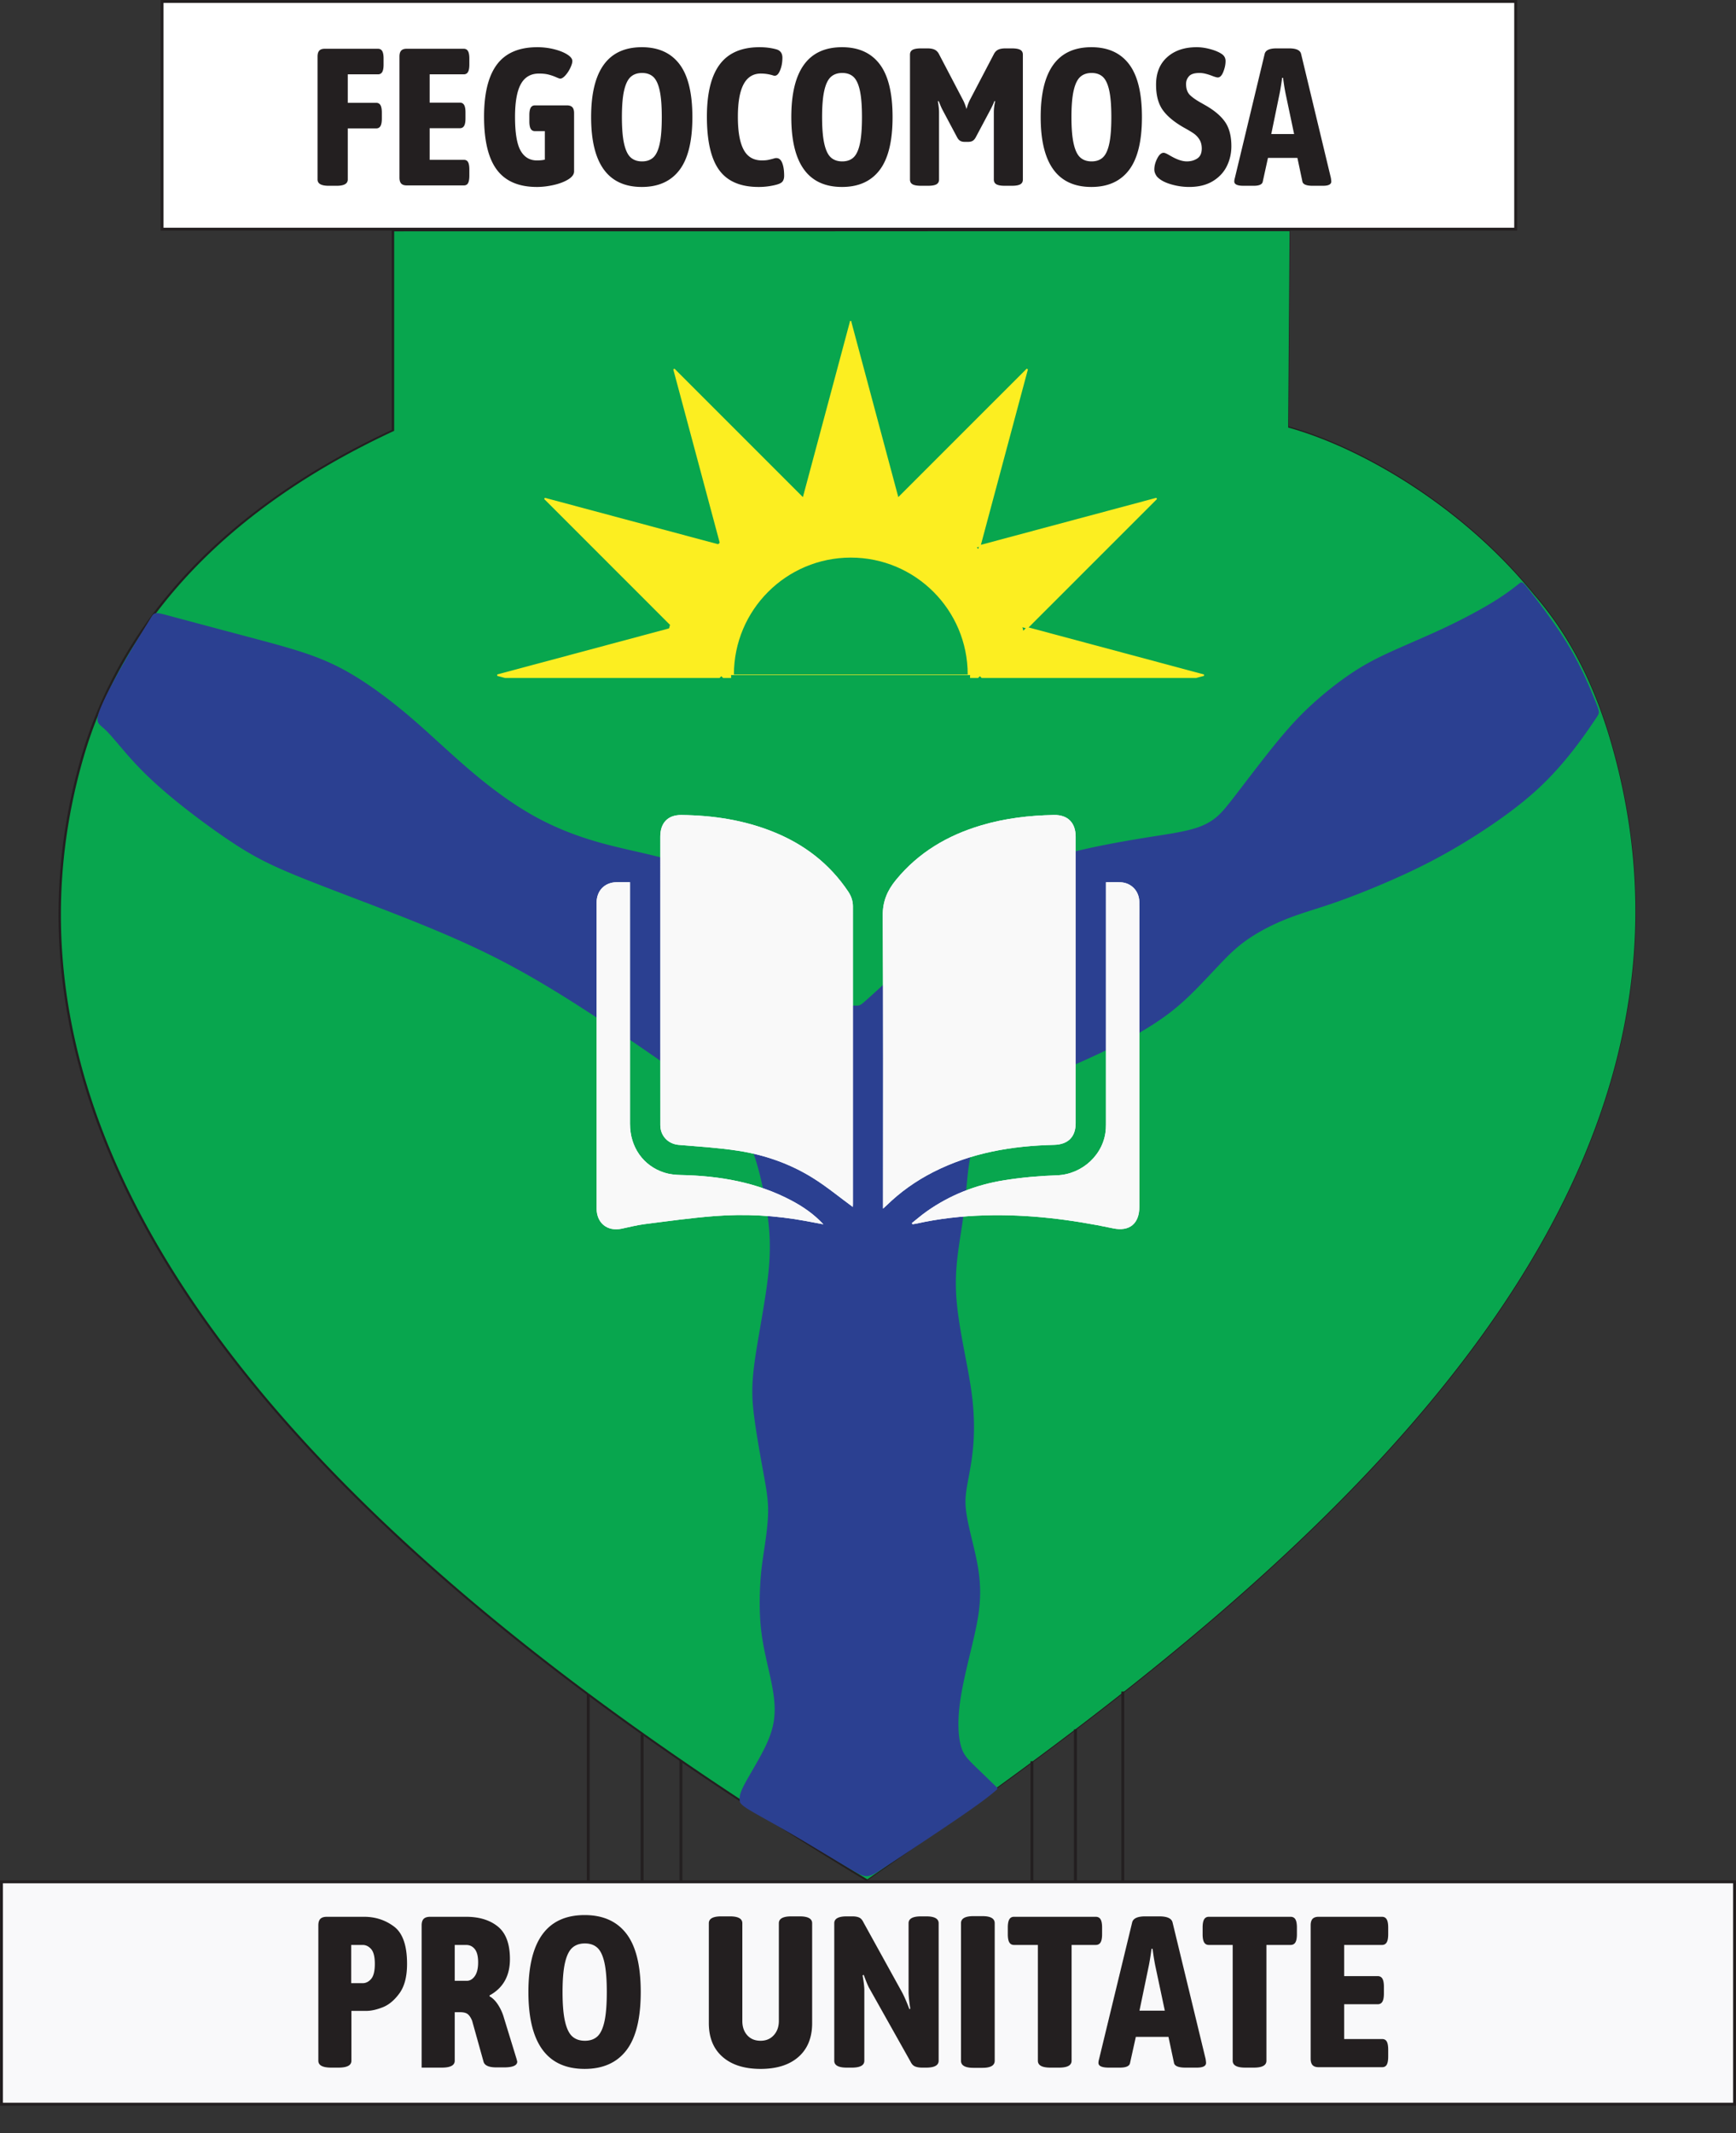 <svg xmlns="http://www.w3.org/2000/svg" width="594.958" height="730.868" xml:space="preserve"><rect width="100%" height="100%" fill="#333333" stroke="none"/><g clip-rule="evenodd"><path fill="none" stroke="#231F20" stroke-miterlimit="2.613" d="M133.59 523.814a593.816 593.816 0 0 1-15.364-14.979c-15.138-15.311-29.272-31.369-41.827-48.101a369.117 369.117 0 0 1-5.283-7.21c-7.224-10.104-13.856-20.453-19.771-31.025-4.917-8.785-9.34-17.729-13.199-26.813-3.491-8.223-6.52-16.563-9.033-25.017a218.238 218.238 0 0 1-2.835-10.487c-7.613-31.266-8.049-64.014 1.256-97.932a167.084 167.084 0 0 1 1.561-5.356c4.87-15.661 12.046-29.911 21.18-42.828C56.532 205.223 63.708 197 71.69 189.38c17.525-16.728 38.945-30.563 63.084-41.76V79.273c22.685-.004 104.556-.009 136.892-.012l7.365-.002 5.196-.001c6.609-.002 4.235-.004 1.201-.006l-3.769-.002c-1.303-.002-1.158-.005 3.07-.005l5.632-.001 11.438-.001 13.123-.003 126.731-.024-.48 67.276c5.115 1.413 10.62 3.371 16.354 5.848 11.065 4.782 22.979 11.499 34.553 19.964 11.937 8.73 23.512 19.321 33.424 31.566 8.369 9.693 14.614 20.197 19.413 31.251a147.042 147.042 0 0 1 3.087 7.709 168.71 168.71 0 0 1 3.005 8.906 216.736 216.736 0 0 1 6.206 26.139c4.916 28.587 3.492 56.047-2.81 82.32a219.715 219.715 0 0 1-2.848 10.685c-2.523 8.606-5.563 17.082-9.064 25.425-3.869 9.222-8.303 18.279-13.229 27.175-5.928 10.698-12.567 21.157-19.797 31.372a389.703 389.703 0 0 1-5.284 7.285c-12.558 16.904-26.683 33.128-41.788 48.639a620.524 620.524 0 0 1-15.324 15.196c-9.429 9.037-19.141 17.822-29.009 26.34-40.666 35.105-83.997 65.753-121.116 91.624-.733-.444-1.471-.89-2.21-1.339-.861-.523-1.726-1.051-2.593-1.579-2.228-1.358-4.479-2.74-6.75-4.142a1375.774 1375.774 0 0 1-21.131-13.303 1253.372 1253.372 0 0 1-14.611-9.529 1117.61 1117.61 0 0 1-32.981-22.686 951.414 951.414 0 0 1-6.767-4.887 995.286 995.286 0 0 1-6.354-4.662c-23.857-17.671-47.719-37.065-69.959-57.995z"/><path fill-rule="evenodd" fill="#08A64E" d="M133.903 523.814a593.816 593.816 0 0 1-15.364-14.979c-15.138-15.311-29.272-31.369-41.827-48.101a369.117 369.117 0 0 1-5.283-7.21c-7.223-10.104-13.855-20.453-19.771-31.025-4.917-8.785-9.34-17.729-13.198-26.813-3.491-8.223-6.52-16.563-9.033-25.017a210.31 210.31 0 0 1-1.909-6.829 215.117 215.117 0 0 1-.926-3.658c-7.613-31.266-8.049-64.014 1.256-97.932a167.084 167.084 0 0 1 1.562-5.356c4.87-15.661 12.046-29.911 21.181-42.828C56.844 205.223 64.02 197 72.002 189.38c17.525-16.728 38.945-30.563 63.084-41.76V79.273c22.686-.004 104.557-.009 136.893-.012l7.365-.002 5.195-.001c6.609-.002 4.235-.004 1.201-.006l-3.769-.002c-1.304-.002-1.157-.005 3.07-.005l5.632-.001 11.438-.001 13.123-.003 126.731-.024-.48 67.276c5.115 1.413 10.62 3.371 16.354 5.848 11.065 4.782 22.979 11.499 34.553 19.964 11.937 8.73 23.512 19.321 33.424 31.566 8.369 9.693 14.614 20.197 19.413 31.251a147.042 147.042 0 0 1 3.087 7.709 168.71 168.71 0 0 1 3.005 8.906 216.736 216.736 0 0 1 6.206 26.139c4.916 28.587 3.492 56.047-2.81 82.32a219.715 219.715 0 0 1-2.848 10.685c-2.523 8.606-5.563 17.082-9.064 25.425-3.869 9.222-8.303 18.279-13.229 27.175-5.928 10.698-12.567 21.157-19.797 31.372a389.703 389.703 0 0 1-5.284 7.285c-12.558 16.904-26.683 33.128-41.788 48.639a620.524 620.524 0 0 1-15.324 15.196c-9.429 9.037-19.141 17.822-29.009 26.34-40.666 35.105-83.997 65.753-121.116 91.624-.732-.444-1.471-.89-2.209-1.339l-2.594-1.579c-2.228-1.358-4.479-2.74-6.75-4.142a1385.546 1385.546 0 0 1-21.131-13.303 1253.372 1253.372 0 0 1-14.611-9.529 1118.914 1118.914 0 0 1-32.98-22.686 1055.31 1055.31 0 0 1-13.122-9.549c-23.857-17.671-47.719-37.065-69.958-57.995z"/></g><g clip-rule="evenodd"><path fill-rule="evenodd" fill="#2B4091" d="M51.315 212.31c-1.623 2.694-5.063 8.054-8.697 14.402-3.634 6.349-7.462 13.687-8.728 17.41-1.266 3.723.03 3.831 2.334 6.045 2.304 2.216 5.615 6.538 9.603 10.872 3.987 4.333 8.65 8.681 14.652 13.553 6.003 4.872 13.343 10.27 19.518 14.326 6.175 4.056 11.183 6.771 19.938 10.431 8.754 3.659 21.254 8.262 33.704 13.101 12.45 4.84 24.849 9.914 36.712 15.954 11.862 6.041 23.188 13.048 34.897 20.759 11.711 7.711 23.806 16.128 31.509 21.728 7.703 5.598 11.014 8.38 13.886 11.538s5.309 6.694 7.333 12.075c2.024 5.381 3.637 12.604 4.712 19.427 1.076 6.82 1.613 13.239.625 22.552-.986 9.31-3.499 21.509-4.658 29.892-1.16 8.388-.965 12.952-.196 18.961.769 6.013 2.112 13.475 3.121 19 1.008 5.528 1.68 9.123 1.663 13.356-.016 4.233-.722 9.108-1.309 13.03-.586 3.926-1.055 6.903-1.337 11.266-.283 4.363-.381 10.108.134 15.382.516 5.272 1.645 10.072 2.653 14.519 1.008 4.445 1.896 8.537 2.076 12.49.18 3.953-.348 7.77-2.507 12.645-2.159 4.879-5.949 10.82-7.777 14.294-1.827 3.473-1.694 4.481-1.684 5.272.011.792-.103 1.366 2.566 3.087 2.67 1.722 8.12 4.584 15.398 8.817 7.278 4.232 16.385 9.84 21.074 12.55 4.69 2.713 4.963 2.535 11.351-1.686 6.39-4.218 18.896-12.475 26.289-17.578 7.395-5.104 9.677-7.049 10.801-8.01 1.127-.957 1.097-.93.261-1.729-.837-.8-2.478-2.426-4.141-4.032-1.664-1.603-3.35-3.186-4.642-4.548-1.293-1.363-2.192-2.505-2.845-4.352-.651-1.847-1.055-4.398-1.122-7.474-.067-3.076.203-6.671.941-11.022.74-4.352 1.949-9.458 3.143-14.416 1.192-4.958 2.368-9.762 2.939-14.298.57-4.536.537-8.806-.083-13.255-.622-4.454-1.833-9.093-2.757-12.971-.923-3.883-1.563-7.006-1.73-9.676-.169-2.67.134-4.887.717-8.088s1.447-7.392 1.866-12.215c.422-4.824.398-10.282-.225-15.991-.622-5.71-1.845-11.676-2.971-17.657-1.124-5.981-2.154-11.975-2.544-17.26-.39-5.28-.138-9.844.4-14.381.537-4.536 1.362-9.045 1.967-13.624.606-4.58.996-9.232 1.388-13.125.392-3.891.788-7.021 1.884-10.535 1.097-3.515 2.893-7.413 5.346-10.575 2.455-3.162 5.566-5.588 9.514-7.952 3.948-2.365 8.73-4.668 14.726-7.386 5.997-2.717 13.209-5.845 19.669-9.108 6.462-3.263 12.172-6.662 16.653-9.914 4.479-3.25 7.729-6.355 10.644-9.307s5.491-5.749 8.112-8.505c2.62-2.754 5.286-5.467 8.803-8 3.517-2.532 7.884-4.884 12.071-6.683 4.189-1.8 8.196-3.047 12.195-4.324s7.987-2.584 14.3-5.052c6.314-2.468 14.95-6.097 23.015-10.179s15.558-8.62 22.128-13.056c6.57-4.438 12.22-8.776 17.059-13.319 4.842-4.543 8.874-9.291 12.182-13.597 3.308-4.307 5.887-8.172 7.179-10.104 1.289-1.933 1.289-1.933-.193-5.623-1.482-3.689-4.449-11.069-8.881-18.574-4.431-7.505-10.327-15.137-13.276-18.952-2.948-3.816-2.948-3.816-4.297-2.738-1.351 1.078-4.05 3.234-8.487 5.972-4.438 2.737-10.614 6.054-17.355 9.212-6.74 3.157-14.047 6.153-19.558 8.744-5.511 2.591-9.228 4.776-13.095 7.461-3.867 2.684-7.886 5.866-11.682 9.294-3.798 3.427-7.373 7.1-12.069 12.783s-10.508 13.378-14.178 18.152c-3.67 4.773-5.198 6.625-6.996 8.137-1.797 1.512-3.864 2.684-6.521 3.594-2.656.91-5.896 1.556-9.157 2.111-3.261.554-6.537 1.016-12.005 1.936-5.469.921-13.13 2.298-20.356 4.045-7.224 1.747-14.01 3.864-19.159 5.858-5.146 1.995-8.655 3.866-11.98 6.016-3.327 2.151-6.474 4.581-11.069 9.206-4.597 4.625-10.647 11.446-16.208 17.125-5.562 5.679-10.636 10.216-13.172 12.484-2.537 2.268-2.537 2.268-4.13 2.257-1.593-.012-4.779-.034-8.391-3.697-3.612-3.663-7.651-10.965-11.39-16.41-3.739-5.446-7.18-9.033-10.843-12.376-3.662-3.343-7.547-6.443-12.967-9.422-5.42-2.978-12.375-5.834-19.87-7.984-7.492-2.151-15.523-3.596-23.37-5.746-7.847-2.151-15.507-5.007-23-9.14-7.494-4.134-14.819-9.543-21.892-15.542s-13.895-12.584-20.497-18.247c-6.603-5.662-12.988-10.4-18.684-13.928-5.695-3.528-10.702-5.847-16.657-7.916-5.955-2.07-12.857-3.89-21.859-6.281a10930.78 10930.78 0 0 1-25.563-6.822c-5.461-1.462-5.268-1.434-6.891 1.261z"/><path fill-rule="evenodd" fill="#FCEE21" stroke="#FCEE21" stroke-width=".5" stroke-miterlimit="2.613" d="m291.517 110.285 23.337 87.093a27.17 27.17 0 0 0-.585-.395l-.082-.055-.085-.055-.085-.056c-.169-.109-.338-.219-.508-.327l-.084-.053-.259-.161-.084-.053a76.841 76.841 0 0 0-.418-.253 24.036 24.036 0 0 0-.469-.276l-.336-.194a74.21 74.21 0 0 0-.56-.313l-.295-.16a32.148 32.148 0 0 0-.581-.306l-.248-.128-.091-.045c-.19-.097-.382-.191-.573-.285l-.246-.119 87.082-23.333-61.238 61.239h-2.397a42.518 42.518 0 0 0-.006-1.761l-.002-.017v-.021a32.951 32.951 0 0 0-.04-.997l-.004-.08a38.194 38.194 0 0 0-.059-.962l-.01-.107v-.001l3.945 3.946h73.363l2.666-.715-87.095-23.337c.134.194.267.389.396.585l.055.083.056.085.055.084.008.012c.108.165.215.33.319.496l.055.085.159.257.054.085.244.401c.097.162.19.323.285.485l.193.335c.106.187.21.374.314.562l.15.276c.109.205.218.411.324.616l.136.265c.112.218.221.438.327.659l.099.203.006.014 23.335-87.082-63.756 63.755h.001l.107-.008c.32-.023.64-.044.962-.061l.08-.004c.332-.017.663-.029.997-.037l.017-.001.004-.001h.017a40.422 40.422 0 0 1 2.092 0h.017l.004.001.018.001c.333.008.665.021.996.037l.079.004c.323.017.643.038.962.061l.108.008h.001l-63.756-63.755 23.333 87.082.119-.245c.093-.192.188-.383.284-.573l.045-.091.128-.248c.101-.195.203-.388.306-.581l.161-.295.313-.561.194-.336a31.989 31.989 0 0 1 .53-.886l.053-.085.161-.256.053-.086c.108-.17.218-.339.328-.508l.055-.084.055-.084.055-.083c.13-.196.262-.391.395-.585l-87.093 23.337 2.665.715h73.364l3.945-3.946v.001l-.008.107c-.023.321-.044.641-.061.962l-.004.08c-.017.331-.03.664-.039.997v.017l-.001.004v.017a40.534 40.534 0 0 0-.007 1.761h-2.398l-61.239-61.239 87.083 23.333-.014.007-.203.098c-.222.108-.443.219-.664.33l-.235.121c-.219.113-.438.229-.655.347l-.245.133c-.203.11-.404.224-.604.337l-.292.169c-.168.098-.336.196-.502.296l-.401.243-.085.053-.313.196c-.176.111-.351.224-.525.337l-.012.008-.085.056-.084.055-.083.055c-.197.13-.391.261-.585.395l23.339-87.096z"/><g fill-rule="evenodd" fill="#F9F9F9"><path d="M292.266 413.539c.007-.14.042-.514.042-.884.001-34.022 0-68.045.003-102.066 0-1.901-.574-3.554-1.649-5.157-6.346-9.446-14.939-16.057-25.407-20.313-10.177-4.139-20.848-5.754-31.765-5.867-4.617-.045-7.196 2.739-7.196 7.381-.003 22.886-.003 45.773-.002 68.658 0 10.073-.011 20.144.01 30.216.008 3.729 2.715 6.468 6.286 6.77 6.84.579 13.715.984 20.486 2.036 9.112 1.413 17.784 4.465 25.623 9.373 4.705 2.948 9.02 6.52 13.569 9.853zm10.365.573c.595-.534.886-.775 1.154-1.038 4.752-4.648 10.111-8.448 16.028-11.463 13.026-6.643 27.021-9.003 41.463-9.342 4.706-.106 7.371-2.686 7.371-7.384.002-32.728.002-65.455 0-98.182 0-4.801-2.695-7.554-7.478-7.463-8.405.16-16.704 1.136-24.798 3.531-11.585 3.427-21.579 9.29-29.321 18.748-2.92 3.569-4.55 7.28-4.521 12.151.197 32.671.101 65.342.101 98.016l.001 2.426zm76.406-111.827v2.31c0 26.525 0 53.047-.005 79.57 0 .839.005 1.682-.041 2.517-.48 8.775-8.027 15.731-16.782 16.022-6.064.205-12.156.754-18.147 1.713-9.591 1.532-18.504 5.037-26.485 10.674-1.755 1.234-3.377 2.654-5.061 3.987.073.13.142.258.215.386.469-.071.941-.114 1.401-.217 7.715-1.721 15.531-2.583 23.418-2.812 14.834-.426 29.443 1.382 43.922 4.441 5.62 1.184 9.002-1.601 9.002-7.375v-99.043c0-1.848.042-3.695-.01-5.54-.104-3.627-2.684-6.366-6.288-6.614-1.616-.11-3.24-.019-5.139-.019zm-163.129-.023c-1.718 0-3.22-.051-4.718.008-4.063.155-6.719 2.947-6.719 7.027-.003 34.915-.003 69.835 0 104.751.002 5.019 3.645 7.971 8.542 6.956 2.624-.541 5.227-1.234 7.877-1.568 7.974-1.015 15.946-2.131 23.953-2.755 10.455-.813 20.891-.246 31.229 1.664 2.035.376 4.069.762 6.103 1.142-3.181-3.438-6.887-5.995-10.882-8.116-11.875-6.3-24.702-8.499-37.982-8.767-1.875-.04-3.821-.242-5.597-.804-7.277-2.306-11.796-8.771-11.799-16.704-.016-26.807-.007-53.61-.007-80.415v-2.419z"/><path d="M292.266 413.539c-4.549-3.333-8.864-6.905-13.569-9.853-7.838-4.908-16.51-7.96-25.623-9.373-6.771-1.052-13.646-1.457-20.486-2.036-3.57-.302-6.278-3.04-6.286-6.77-.021-10.072-.01-20.144-.01-30.216-.001-22.885-.001-45.772.002-68.658 0-4.643 2.579-7.427 7.196-7.381 10.917.113 21.588 1.729 31.765 5.867 10.468 4.256 19.061 10.867 25.407 20.313 1.075 1.603 1.649 3.256 1.649 5.157-.003 34.021-.002 68.044-.003 102.066.001.37-.035.744-.042.884zM302.631 414.112v-2.426c0-32.674.097-65.345-.101-98.016-.029-4.871 1.601-8.582 4.521-12.151 7.742-9.458 17.736-15.321 29.321-18.748 8.094-2.396 16.393-3.371 24.798-3.531 4.782-.091 7.478 2.662 7.478 7.463.002 32.727.002 65.454 0 98.182 0 4.698-2.665 7.277-7.371 7.384-14.442.339-28.437 2.699-41.463 9.342-5.917 3.015-11.276 6.814-16.028 11.463-.269.263-.56.504-1.155 1.038z"/><path d="M379.037 302.285c1.899 0 3.523-.091 5.139.02 3.604.248 6.184 2.987 6.288 6.614.052 1.844.01 3.692.01 5.54v99.043c0 5.774-3.382 8.559-9.002 7.375-14.479-3.06-29.088-4.867-43.922-4.441-7.887.229-15.703 1.091-23.418 2.812-.46.103-.933.146-1.401.217-.073-.128-.142-.256-.215-.386 1.684-1.333 3.306-2.753 5.061-3.987 7.981-5.637 16.895-9.142 26.485-10.674 5.991-.959 12.083-1.508 18.147-1.713 8.755-.291 16.302-7.247 16.782-16.022.046-.835.041-1.678.041-2.517.005-26.523.005-53.045.005-79.57v-2.311zM215.908 302.262v2.42c0 26.805-.009 53.608.007 80.415.003 7.933 4.522 14.398 11.799 16.704 1.776.562 3.722.764 5.597.804 13.28.268 26.107 2.467 37.982 8.767 3.995 2.121 7.701 4.679 10.882 8.116-2.034-.38-4.067-.766-6.103-1.142-10.337-1.91-20.773-2.478-31.229-1.664-8.007.624-15.979 1.74-23.953 2.755-2.65.334-5.253 1.027-7.877 1.568-4.897 1.015-8.54-1.938-8.542-6.956-.003-34.916-.003-69.836 0-104.751 0-4.08 2.656-6.872 6.719-7.027 1.498-.06 3-.009 4.718-.009z"/></g><path fill="none" stroke="#231F20" stroke-miterlimit="2.613" d="M220.056 594.281v50.498M233.363 603.188v41.591M353.669 603.456v41.323M368.564 592.533v52.246M384.792 579.594v65.185M201.602 580.59v64.189"/><path fill-rule="evenodd" fill="#FCEE21" d="M352.577 231.299c0-34.611-28.057-62.668-62.668-62.668-34.61 0-62.667 28.057-62.667 62.668h125.335zm-20.926-.179h-80.128c0-22.126 17.938-40.064 40.064-40.064 22.127 0 40.064 17.937 40.064 40.064z"/></g><path fill-rule="evenodd" clip-rule="evenodd" fill="#FFF" stroke="#231F20" stroke-miterlimit="2.613" d="M55.538.5h463.914v78.024H55.538z"/><g fill="#231F20"><path d="M108.834 61.518V19.383c0-.936.199-1.615.597-2.04.398-.423 1.017-.636 1.858-.636h18.247c.664 0 1.15.268 1.46.803.309.535.464 1.383.464 2.542v2.073c0 1.16-.155 2.006-.464 2.542-.31.535-.796.803-1.46.803h-10.351v9.765h9.753c.664 0 1.15.268 1.46.802.309.535.464 1.383.464 2.542v2.073c0 1.16-.155 2.007-.464 2.542-.31.535-.796.803-1.46.803h-9.753V61.52c0 1.427-1.284 2.14-3.849 2.14h-2.654c-2.565-.002-3.848-.715-3.848-2.142zM137.498 62.889c-.398-.423-.597-1.104-.597-2.04V19.383c0-.936.199-1.615.597-2.04.398-.423 1.017-.636 1.858-.636h19.574c.664 0 1.15.268 1.46.803.309.535.464 1.383.464 2.542v2.073c0 1.16-.155 2.006-.464 2.542-.31.535-.796.803-1.46.803h-11.678v9.698h10.351c.664 0 1.15.268 1.46.802.309.535.464 1.383.464 2.542v2.074c0 1.16-.155 2.006-.464 2.541-.31.535-.796.803-1.46.803h-10.351v10.835h11.744c.664 0 1.139.268 1.427.802.287.535.431 1.383.431 2.542v2.073c0 1.16-.144 2.007-.431 2.542-.288.535-.763.803-1.427.803h-19.64c-.841-.003-1.46-.214-1.858-.638zM196.153 36.739c.398.424.597 1.104.597 2.04V58.71c0 1.026-.675 1.951-2.024 2.775-1.35.826-3.019 1.461-5.01 1.906-1.99.445-3.893.669-5.706.669-6.194 0-10.761-1.95-13.702-5.852-2.942-3.901-4.413-9.976-4.413-18.225 0-8.026 1.481-14 4.446-17.924 2.963-3.923 7.564-5.885 13.801-5.885 1.99 0 3.915.234 5.772.702s3.361 1.07 4.512 1.806c1.149.736 1.725 1.483 1.725 2.241 0 .58-.232 1.36-.697 2.341-.464.981-1.028 1.839-1.692 2.575s-1.261 1.104-1.792 1.104c-.177 0-.642-.167-1.394-.501a16.824 16.824 0 0 0-2.521-.87c-.929-.245-2.035-.368-3.317-.368-2.832 0-4.91 1.204-6.237 3.611s-1.991 6.153-1.991 11.236c0 5.44.63 9.286 1.891 11.537 1.261 2.252 3.129 3.378 5.607 3.378 1.062 0 1.968-.089 2.72-.268v-9.765h-3.384c-.664 0-1.151-.268-1.46-.803-.31-.535-.464-1.381-.464-2.542v-2.14c0-1.159.155-2.006.464-2.542.309-.535.796-.803 1.46-.803h10.948c.843 0 1.463.212 1.861.636zM202.588 40.116c0-15.962 5.794-23.943 17.384-23.943 5.662 0 9.963 1.939 12.906 5.818 2.941 3.879 4.412 9.921 4.412 18.125s-1.471 14.246-4.412 18.125c-2.942 3.879-7.244 5.819-12.906 5.819-11.59 0-17.384-7.981-17.384-23.944zm21.299 13.844c.972-.892 1.702-2.441 2.189-4.648.486-2.207.73-5.272.73-9.196 0-3.879-.244-6.922-.73-9.129-.487-2.207-1.217-3.756-2.189-4.648-.974-.891-2.256-1.337-3.849-1.337s-2.886.446-3.882 1.337c-.995.893-1.748 2.441-2.256 4.648-.509 2.207-.763 5.25-.763 9.129 0 3.879.254 6.934.763 9.163.508 2.23 1.261 3.79 2.256 4.682.996.893 2.29 1.337 3.882 1.337s2.876-.445 3.849-1.338zM246.48 58.274c-2.81-3.856-4.213-9.954-4.213-18.292 0-8.026 1.47-14 4.413-17.924 2.941-3.923 7.486-5.885 13.635-5.885 2.079 0 4.003.246 5.772.735 1.371.401 2.057 1.361 2.057 2.876 0 1.695-.298 3.21-.896 4.548-.597 1.338-1.339 1.851-2.223 1.539a14.097 14.097 0 0 0-4.247-.669c-2.654 0-4.634 1.227-5.938 3.678-1.305 2.453-1.958 6.176-1.958 11.169 0 4.994.652 8.728 1.958 11.203 1.304 2.475 3.395 3.712 6.271 3.712.84 0 1.548-.056 2.123-.167a27.411 27.411 0 0 0 2.256-.568c.133-.044.332-.067.597-.067.885 0 1.548.558 1.991 1.672.442 1.115.664 2.586.664 4.414 0 .669-.133 1.237-.398 1.706-.266.468-.774.836-1.526 1.104-.752.268-1.748.501-2.986.702a23.995 23.995 0 0 1-3.848.301c-6.195-.001-10.695-1.93-13.504-5.787zM271.197 40.116c0-15.962 5.794-23.943 17.384-23.943 5.662 0 9.963 1.939 12.906 5.818 2.941 3.879 4.412 9.921 4.412 18.125s-1.471 14.246-4.412 18.125c-2.943 3.879-7.245 5.819-12.906 5.819-11.589 0-17.384-7.981-17.384-23.944zm21.3 13.844c.972-.892 1.702-2.441 2.189-4.648.486-2.207.73-5.272.73-9.196 0-3.879-.244-6.922-.73-9.129-.487-2.207-1.217-3.756-2.189-4.648-.974-.891-2.256-1.337-3.849-1.337s-2.886.446-3.882 1.337c-.995.893-1.748 2.441-2.256 4.648-.509 2.207-.763 5.25-.763 9.129 0 3.879.254 6.934.763 9.163.508 2.23 1.261 3.79 2.256 4.682.996.893 2.29 1.337 3.882 1.337s2.875-.445 3.849-1.338zM329.057 48.242c-.398-.245-.753-.657-1.062-1.237l-4.91-9.229a17.513 17.513 0 0 1-.796-1.706c-.266-.646-.465-1.125-.598-1.438l-.266.067c.266 1.605.398 2.832.398 3.678v23.141c0 .759-.299 1.304-.896 1.639-.598.334-1.582.501-2.953.501h-2.256c-1.372 0-2.355-.167-2.953-.501-.597-.334-.896-.88-.896-1.639V18.714c0-.758.299-1.304.896-1.639.598-.334 1.581-.502 2.953-.502h2.057c1.062 0 1.901.146 2.521.435.619.291 1.105.769 1.46 1.438l8.228 15.717c.441.803.862 1.873 1.261 3.21.309-1.204.707-2.274 1.194-3.21l8.228-15.717c.354-.669.84-1.147 1.46-1.438.619-.29 1.46-.435 2.521-.435h2.057c1.371 0 2.355.167 2.953.502.597.334.896.881.896 1.639v42.804c0 .759-.299 1.304-.896 1.639-.598.334-1.582.501-2.953.501h-2.256c-1.371 0-2.355-.167-2.952-.501-.598-.334-.896-.88-.896-1.639V38.377c0-1.07.155-2.296.465-3.678l-.266-.067c-.31.848-.796 1.896-1.46 3.144l-4.91 9.229c-.31.58-.663.993-1.062 1.237-.397.246-.929.368-1.592.368h-1.128c-.662 0-1.192-.122-1.591-.368zM356.66 40.116c0-15.962 5.794-23.943 17.385-23.943 5.661 0 9.963 1.939 12.905 5.818 2.941 3.879 4.412 9.921 4.412 18.125s-1.471 14.246-4.412 18.125c-2.942 3.879-7.244 5.819-12.905 5.819-11.591 0-17.385-7.981-17.385-23.944zm21.298 13.844c.973-.892 1.702-2.441 2.189-4.648.486-2.207.73-5.272.73-9.196 0-3.879-.244-6.922-.73-9.129-.487-2.207-1.217-3.756-2.189-4.648-.974-.891-2.256-1.337-3.849-1.337-1.592 0-2.886.446-3.881 1.337-.995.893-1.748 2.441-2.256 4.648-.51 2.207-.764 5.25-.764 9.129 0 3.879.254 6.934.764 9.163.508 2.23 1.261 3.79 2.256 4.682.995.893 2.289 1.337 3.881 1.337 1.594 0 2.876-.445 3.849-1.338zM401.116 63.09c-2.123-.646-3.672-1.527-4.645-2.642-.575-.802-.862-1.582-.862-2.341 0-1.248.331-2.519.995-3.812.663-1.293 1.394-1.939 2.189-1.939.354 0 .917.224 1.692.668.773.446 1.337.759 1.691.937 1.726.893 3.251 1.337 4.578 1.337 1.371 0 2.565-.334 3.583-1.003s1.526-1.806 1.526-3.411c0-1.204-.266-2.229-.796-3.076a7.022 7.022 0 0 0-1.958-2.074c-.774-.535-1.891-1.204-3.351-2.006-3.362-1.917-5.795-3.946-7.299-6.086s-2.256-5.016-2.256-8.628c0-4.013 1.271-7.156 3.815-9.43 2.543-2.274 5.916-3.411 10.119-3.411 1.503 0 3.096.234 4.777.702 1.681.468 2.985 1.037 3.914 1.706.797.58 1.194 1.36 1.194 2.341 0 1.16-.255 2.386-.763 3.678-.509 1.294-1.14 1.939-1.891 1.939-.355 0-.996-.177-1.925-.535-1.725-.669-3.163-1.003-4.313-1.003-1.771 0-2.986.379-3.649 1.137-.664.758-.995 1.628-.995 2.608 0 1.65.431 2.91 1.293 3.779.863.87 2.224 1.817 4.081 2.843l1.526.869c3.052 1.784 5.252 3.702 6.602 5.752 1.35 2.051 2.024 4.749 2.024 8.093 0 2.498-.531 4.805-1.593 6.922-1.062 2.118-2.677 3.824-4.844 5.117-2.168 1.293-4.844 1.939-8.028 1.939-2.163 0-4.308-.325-6.431-.97zM423.011 62.187c0-.356.066-.758.199-1.204l10.218-42.536c.31-1.248 1.659-1.873 4.048-1.873h4.313c2.433 0 3.805.625 4.114 1.873l10.218 42.536c.089.625.133 1.026.133 1.204 0 .981-.951 1.471-2.853 1.471h-3.517c-2.124 0-3.296-.468-3.517-1.404l-1.726-8.16h-10.086l-1.791 8.16c-.178.936-1.218 1.404-3.119 1.404h-3.45c-2.122 0-3.184-.49-3.184-1.471zm20.503-16.252-2.986-14.179a76.292 76.292 0 0 1-.796-5.083h-.332a77.617 77.617 0 0 1-.796 5.083l-2.92 14.179h7.83z"/></g><path fill-rule="evenodd" clip-rule="evenodd" fill="#F9F9FA" stroke="#231F20" stroke-miterlimit="2.613" d="M.5 644.779h593.958v76.212H.5z"/><g fill="#231F20"><path d="M109.101 706.088v-46.376c0-1.03.232-1.778.699-2.245.466-.466 1.214-.699 2.245-.699h12.735c3.876 0 7.299 1.117 10.269 3.35 2.969 2.233 4.454 6.49 4.454 12.771 0 4.319-.859 7.668-2.576 10.048-1.719 2.381-3.632 3.988-5.742 4.821-2.111.836-4 1.252-5.668 1.252h-5.079v17.078c0 1.571-1.472 2.355-4.417 2.355h-2.503c-2.945 0-4.417-.784-4.417-2.355zm15.164-26.574c1.128 0 2.109-.49 2.944-1.473.834-.98 1.251-2.698 1.251-5.152 0-2.404-.417-4.085-1.251-5.042-.835-.957-1.816-1.436-2.944-1.436h-3.902v13.103h3.902zM144.508 708.443V659.712c0-1.03.232-1.778.699-2.245.466-.466 1.215-.699 2.245-.699h12.293c4.514 0 8.146 1.117 10.894 3.35 2.748 2.233 4.123 5.951 4.123 11.152 0 5.741-2.332 9.889-6.993 12.44v.294c1.079.589 2.061 1.571 2.944 2.944a16.31 16.31 0 0 1 1.988 4.417l4.343 14.134.221.883c0 1.325-1.522 1.987-4.564 1.987h-2.577c-2.602 0-4.074-.662-4.417-1.987l-3.901-13.986c-.442-1.078-.946-1.84-1.509-2.281-.564-.442-1.46-.663-2.687-.663h-1.767v16.637c0 1.571-1.472 2.355-4.417 2.355h-2.503l-4.415-.001zm15.458-29.739c1.079 0 1.999-.539 2.76-1.619.76-1.079 1.141-2.65 1.141-4.712 0-2.061-.381-3.569-1.141-4.526-.761-.957-1.755-1.436-2.981-1.436h-3.902v12.293h4.123zM181.092 682.532c0-17.568 6.428-26.354 19.286-26.354 6.281 0 11.053 2.135 14.317 6.404 3.263 4.27 4.896 10.92 4.896 19.949s-1.632 15.679-4.896 19.948c-3.264 4.27-8.036 6.404-14.317 6.404-12.858.002-19.286-8.782-19.286-26.351zm23.629 15.238c1.079-.981 1.889-2.687 2.429-5.116.539-2.429.81-5.803.81-10.121 0-4.27-.271-7.619-.81-10.049-.541-2.429-1.351-4.134-2.429-5.115-1.08-.981-2.503-1.473-4.27-1.473s-3.202.491-4.307 1.473c-1.104.981-1.939 2.687-2.502 5.115-.565 2.43-.847 5.779-.847 10.049s.282 7.631.847 10.084c.563 2.455 1.398 4.172 2.502 5.153 1.104.982 2.54 1.472 4.307 1.472s3.19-.49 4.27-1.472zM247.639 704.763c-3.141-2.748-4.711-6.6-4.711-11.558v-34.229c0-1.57 1.422-2.356 4.269-2.356h2.945c2.845 0 4.27.786 4.27 2.356v33.493c0 2.013.563 3.644 1.693 4.895 1.128 1.252 2.65 1.877 4.564 1.877 1.864 0 3.374-.637 4.527-1.913s1.73-2.896 1.73-4.858v-33.493c0-1.57 1.423-2.356 4.27-2.356h2.871c2.845 0 4.27.786 4.27 2.356v34.229c0 4.958-1.559 8.81-4.674 11.558-3.117 2.749-7.448 4.122-12.993 4.122-5.548-.001-9.891-1.374-13.031-4.123zM285.916 706.088v-47.111c0-1.57 1.423-2.356 4.27-2.356h1.914c.981 0 1.767.136 2.355.405.589.271 1.079.822 1.472 1.656l13.25 23.997c.687 1.277 1.521 3.191 2.503 5.742l.295-.147c-.394-2.551-.589-4.49-.589-5.815v-23.481c0-1.57 1.423-2.356 4.27-2.356h1.767c2.845 0 4.27.786 4.27 2.356v47.111c0 1.571-1.425 2.355-4.27 2.355h-1.399c-.981 0-1.792-.136-2.429-.405-.639-.269-1.153-.821-1.546-1.656l-14.06-25.027c-.441-.736-1.104-2.307-1.987-4.712l-.368.221c.392 2.258.589 3.927.589 5.006v24.219c0 1.571-1.424 2.355-4.27 2.355h-1.767c-2.847-.002-4.27-.786-4.27-2.357zM329.347 706.088v-47.111c0-1.62 1.423-2.43 4.27-2.43h3.092c2.797 0 4.195.81 4.195 2.43v47.111c0 1.619-1.398 2.429-4.195 2.429h-3.092c-2.847 0-4.27-.81-4.27-2.429zM355.699 706.088v-39.677h-8.171c-.736 0-1.276-.295-1.619-.884-.344-.589-.516-1.521-.516-2.797v-2.282c0-1.275.172-2.208.516-2.797.343-.589.883-.884 1.619-.884H375.5c.784 0 1.349.295 1.692.884.343.589.516 1.521.516 2.797v2.282c0 1.276-.173 2.208-.516 2.797-.344.589-.908.884-1.692.884h-8.245v39.677c0 1.571-1.424 2.355-4.27 2.355h-3.018c-2.845 0-4.268-.784-4.268-2.355zM376.458 706.823c0-.392.073-.833.221-1.324l11.336-46.817c.343-1.373 1.841-2.062 4.49-2.062h4.785c2.698 0 4.22.688 4.563 2.062l11.337 46.817c.098.688.146 1.129.146 1.324 0 1.08-1.056 1.62-3.165 1.62h-3.901c-2.355 0-3.656-.516-3.901-1.546l-1.914-8.98h-11.188l-1.988 8.98c-.196 1.03-1.35 1.546-3.459 1.546h-3.828c-2.356 0-3.534-.54-3.534-1.62zm22.747-17.887-3.313-15.605a82.622 82.622 0 0 1-.884-5.594h-.368a84.574 84.574 0 0 1-.883 5.594l-3.239 15.605h8.687zM422.466 706.088v-39.677h-8.171c-.736 0-1.276-.295-1.619-.884-.344-.589-.516-1.521-.516-2.797v-2.282c0-1.275.172-2.208.516-2.797.343-.589.883-.884 1.619-.884h27.973c.784 0 1.349.295 1.692.884.343.589.516 1.521.516 2.797v2.282c0 1.276-.173 2.208-.516 2.797-.344.589-.908.884-1.692.884h-8.245v39.677c0 1.571-1.424 2.355-4.27 2.355h-3.018c-2.846 0-4.269-.784-4.269-2.355zM449.849 707.597c-.441-.466-.662-1.215-.662-2.245v-45.64c0-1.03.221-1.778.662-2.245.441-.466 1.128-.699 2.062-.699h21.715c.736 0 1.275.295 1.62.884.342.589.515 1.521.515 2.797v2.282c0 1.276-.173 2.208-.515 2.797-.345.589-.884.884-1.62.884H460.67v10.674h11.483c.735 0 1.275.294 1.619.883.343.589.516 1.521.516 2.797v2.282c0 1.277-.173 2.209-.516 2.798-.344.589-.884.883-1.619.883H460.67v11.925h13.03c.735 0 1.263.295 1.582.884.318.589.479 1.521.479 2.797v2.282c0 1.276-.16 2.208-.479 2.797-.319.589-.847.884-1.582.884h-21.789c-.934-.002-1.62-.235-2.062-.701z"/></g></svg>